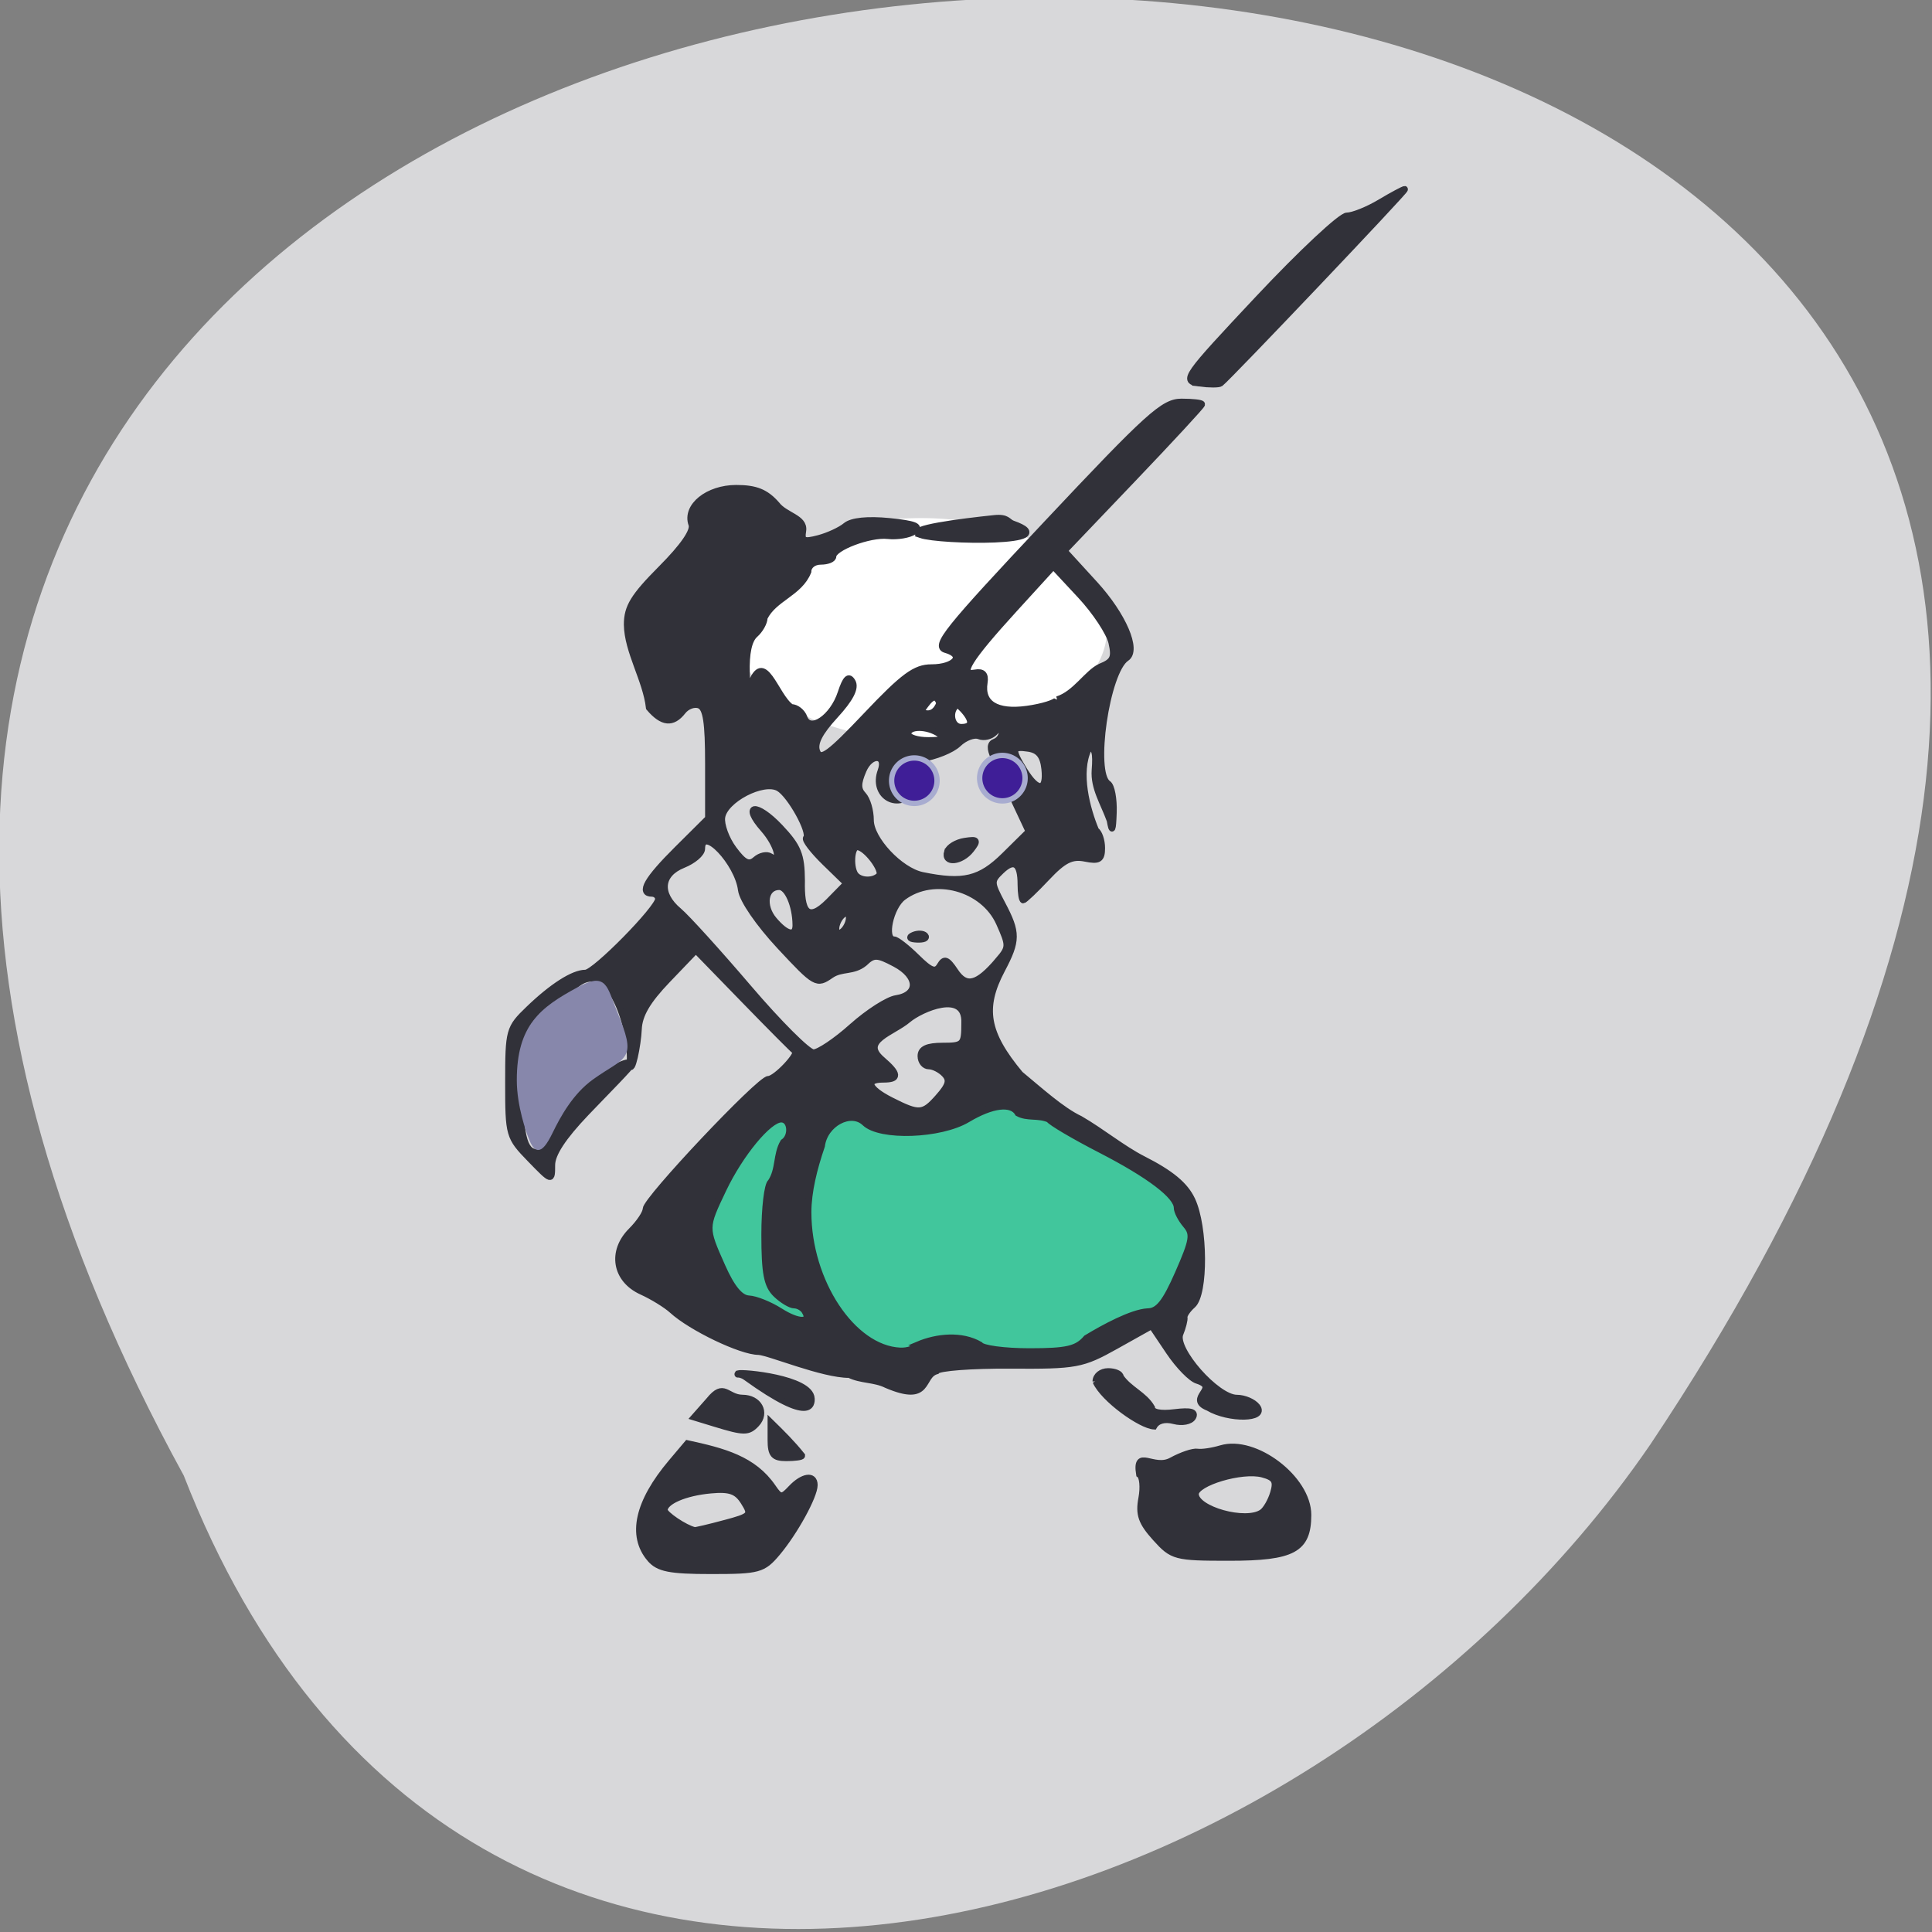 <svg xmlns="http://www.w3.org/2000/svg" viewBox="0 0 256 256" xmlns:xlink="http://www.w3.org/1999/xlink"><rect x="0" y="0" width="256" height="256" fill="#808080" stroke="none"/><g fill="#d8d8da" color="#000"><path d="m -429.05 1690.33 c 145.2 -221.6 -385.23 -232.05 -202.66 -3.617 48.21 58.77 163.57 87.45 202.66 3.617 z" transform="matrix(-0.959 0 0 1.148 -387.11 -1744.98)"/></g><path d="m 146.47 86.22 a 23.724 9.283 0 1 1 -47.45 0 23.724 9.283 0 1 1 47.45 0 z" transform="matrix(1.022 0 0 1.524 -3.366 -48.06)" fill="#fff" stroke="#fff" stroke-width="0.709"/><g transform="matrix(0.828 0 0 0.88 11.908 14.223)"><path d="m 109.53 151.48 c 2.678 -2.322 16.917 -0.599 20.465 -0.247 8.253 1.501 14.763 -3.703 19.868 -0.396 5.588 3.534 12.05 6.117 17.557 8.774 2.43 1.159 4.869 3.932 5.746 4.638 2.222 1.791 3.413 5.146 3.413 9.612 -0.54 11.28 -21.931 13.565 -28.312 13.775 -11.66 0.375 -12.331 0.471 -12.331 1.762 -36.98 -4.5 -49.49 -18 -26.407 -37.919 z" fill="#41c69c" stroke="#41c69c" stroke-width="0.385"/><path d="m 89.62 218.52 c -3.129 -3.458 -1.942 -8.478 3.42 -14.455 l 2.575 -2.87 c 5.798 1.184 10.609 2.355 13.704 6.623 1.178 1.612 1.411 1.623 2.893 0.142 1.854 -1.854 3.754 -2.115 3.754 -0.515 0 1.645 -3.149 7.04 -5.922 10.154 -2.296 2.575 -2.972 2.75 -10.61 2.75 -6.633 0 -8.467 -0.342 -9.813 -1.829 z m 11.939 -5.299 c 4.262 -1.073 4.412 -1.23 3.08 -3.237 -1.106 -1.666 -2.216 -2.038 -5.286 -1.774 -4.137 0.356 -7.388 1.686 -7.388 3.02 0 0.641 3.259 2.709 4.807 3.05 0.169 0.037 2.323 -0.44 4.787 -1.06 z m 68.957 2.182 c -2.267 -2.366 -2.704 -3.54 -2.22 -5.961 0.332 -1.658 0.168 -3.284 -0.364 -3.613 -0.695 -4.04 2.297 -0.577 5.121 -2.025 1.628 -0.842 3.512 -1.44 4.186 -1.33 0.674 0.111 2.368 -0.122 3.765 -0.517 5.452 -1.543 13.961 4.543 13.961 9.984 0 5.189 -2.406 6.408 -12.642 6.408 -8.641 0 -9.09 -0.113 -11.807 -2.946 z m 17.06 -3.819 c 0.613 -0.404 1.426 -1.732 1.807 -2.951 0.559 -1.793 0.228 -2.333 -1.731 -2.825 -3.255 -0.817 -10.691 1.267 -10.691 2.997 0 2.359 8.05 4.468 10.615 2.779 z m -78.62 -10.909 v -2.674 c 1.737 1.598 3.521 3.261 5 5.02 0 0.179 -1.125 0.326 -2.5 0.326 -2.043 0 -2.5 -0.488 -2.5 -2.674 z m 52 -8.826 c 0 -0.833 0.889 -1.5 2 -1.5 1.1 0 2 0.374 2 0.831 1.409 1.932 3.79 2.659 5 4.637 0 0.711 1.349 0.973 3.636 0.706 2.53 -0.295 3.424 -0.081 2.939 0.704 -0.385 0.623 -1.748 0.865 -3.04 0.541 -1.471 -0.369 -2.657 -0.066 -3.189 0.817 -2.146 -0.113 -8.07 -4.097 -9.347 -6.737 z m -60.869 6.35 l -3.369 -0.969 l 2.349 -2.5 c 2.435 -2.847 2.829 -0.417 5.365 -0.381 2.635 0 3.914 2.209 2.246 3.878 -1.296 1.296 -2 1.293 -6.59 -0.028 z m 78.869 -2.426 c -3.624 -1.351 1.981 -2.944 -1.75 -4.078 -0.963 -0.257 -2.996 -2.211 -4.519 -4.343 l -2.769 -3.876 l -5.719 3.01 c -5.405 2.843 -6.334 3 -16.923 2.938 -6.162 -0.039 -11.456 0.338 -11.765 0.838 -2.611 0.694 -0.877 4.978 -8.06 2.076 -1.875 -0.88 -4.067 -0.657 -5.931 -1.526 -4.241 0.019 -12.78 -3.367 -14.514 -3.462 -2.774 0 -10.797 -3.618 -13.845 -6.242 -0.936 -0.806 -3.128 -2.075 -4.869 -2.819 -4.204 -1.796 -4.968 -5.993 -1.658 -9.102 1.279 -1.201 2.325 -2.677 2.325 -3.28 0 -1.415 18.19 -19.556 19.614 -19.556 1.149 0 5.01 -3.846 4.268 -4.256 -0.241 -0.134 -3.91 -3.604 -8.152 -7.71 l -7.713 -7.467 l -4.508 4.425 c -3.235 3.175 -4.547 5.284 -4.645 7.467 -0.106 2.356 -1.1 7.01 -1.436 5.272 0.532 -4.859 -3.312 -17.761 -9.597 -11.03 -2 1.134 -3.801 1.719 -5.278 3.241 -2.497 2.607 -2.751 3.555 -2.737 10.214 0.018 8.03 0.714 10.841 2.683 10.841 1.084 0 2.595 -2.087 2.914 -4.02 0.454 -2.759 10.989 -10.701 12.366 -9.324 0.185 0.185 -4.293 4.399 -7.305 7.373 -3.709 3.663 -5.475 6.208 -5.475 7.888 0 2.467 -0.019 2.462 -3.5 -0.912 -3.433 -3.328 -3.5 -3.547 -3.5 -11.5 0 -7.876 0.093 -8.192 3.25 -11.05 3.78 -3.426 7.152 -5.446 9.09 -5.446 1.479 0 11.656 -9.729 11.656 -11.143 0 -0.471 -0.45 -0.857 -1 -0.857 -2.09 0 -0.83 -2.079 4 -6.597 l 5 -4.677 v -8.256 c 0 -6.228 -0.35 -8.391 -1.427 -8.804 -0.785 -0.301 -1.965 0.101 -2.622 0.893 -1.634 1.969 -3.309 1.807 -5.419 -0.524 -0.51 -4.191 -3.48 -8.492 -3.532 -12.512 0 -2.618 1.038 -4.214 5.461 -8.397 3.555 -3.362 5.258 -5.695 4.879 -6.682 -1.034 -2.694 2.573 -5.443 7.141 -5.443 3.136 0 4.743 0.609 6.478 2.456 1.34 1.687 4.517 1.99 4.219 3.921 -0.275 1.596 0.099 1.771 2.5 1.172 1.553 -0.388 3.498 -1.238 4.323 -1.891 0.948 -0.75 3.522 -0.997 7 -0.672 4.02 0.376 5.097 0.773 4 1.477 -0.825 0.53 -2.744 0.833 -4.265 0.673 -2.871 -0.301 -8.735 1.785 -8.735 3.108 0 0.416 -0.9 0.756 -2 0.756 -1.131 0 -2 0.667 -2 1.534 -1.385 3.25 -5.443 3.97 -7 6.943 0 0.703 -0.675 1.839 -1.5 2.524 -0.987 0.819 -1.449 2.828 -1.35 5.872 0.095 2.948 0.301 3.629 0.566 1.878 2.226 -5.837 4.04 1.632 6.59 3.25 0.814 0 1.746 0.694 2.072 1.543 0.893 2.328 4.534 0.007 5.832 -3.717 0.766 -2.199 1.278 -2.654 1.883 -1.675 0.56 0.907 -0.339 2.541 -2.765 5.03 -2.516 2.576 -3.393 4.21 -2.922 5.438 0.557 1.451 1.929 0.51 7.908 -5.429 5.919 -5.879 7.81 -7.185 10.401 -7.185 3.796 0 5.397 -1.896 2.288 -2.71 -1.921 -0.502 0.112 -2.888 16.14 -18.933 16.289 -16.307 18.702 -18.358 21.598 -18.358 1.793 0 3.26 0.159 3.26 0.353 0 0.194 -4.956 5.236 -11.01 11.205 l -11.01 10.853 l 4.895 5.04 c 4.547 4.686 6.939 9.928 5.061 11.09 -3.198 1.977 -5.57 17.324 -2.929 18.956 0.55 0.34 0.939 2.279 0.864 4.309 -0.102 2.776 -0.251 3.071 -0.601 1.191 -1.06 -2.731 -2.609 -4.901 -2.406 -7.563 0.227 -2.639 -0.044 -3.542 -0.971 -3.233 -1.864 3.597 -0.244 9.183 1.157 12.322 0.526 0.325 0.956 1.517 0.956 2.649 0 1.696 -0.474 1.967 -2.7 1.541 -2.122 -0.406 -3.429 0.212 -6.1 2.883 -1.87 1.87 -3.58 3.4 -3.8 3.4 -0.22 0 -0.4 -1.05 -0.4 -2.333 0 -3.253 -1.034 -3.946 -3.1 -2.076 -1.681 1.521 -1.673 1.753 0.169 5.03 2.42 4.309 2.412 5.459 -0.069 9.877 -3.243 5.774 -2.534 9.577 2.937 15.75 3.038 2.354 6.608 5.428 9.595 6.75 3.465 1.893 6.797 4.472 10.04 6.03 4.493 2.144 6.754 3.909 7.867 6.141 2.031 4.071 2.091 14.14 0.095 15.799 -0.807 0.67 -1.411 1.513 -1.341 1.872 0.07 0.36 -0.23 1.473 -0.666 2.475 -1.017 2.334 5.855 9.679 9.06 9.679 1.196 0 2.66 0.584 3.252 1.299 1.542 1.858 -4.554 1.956 -7.833 0.126 z m -46.5 -9.424 c 3.079 -1.231 7.06 -1.605 10 0 0.34 0.55 3.897 1 7.904 1 6.02 0 7.601 -0.349 9.1 -2 2.797 -1.594 7.269 -3.877 9.809 -4.01 1.684 -0.009 2.81 -1.339 4.87 -5.75 2.34 -5.01 2.498 -5.937 1.25 -7.317 -0.786 -0.868 -1.429 -2.027 -1.429 -2.576 0 -1.811 -4.392 -4.953 -12.242 -8.758 -4.258 -2.064 -7.971 -4.124 -8.251 -4.576 -1.733 -0.701 -3.425 -0.151 -4.953 -0.924 -1.023 -1.655 -4.105 -1.305 -8.05 0.913 -4.343 2.439 -14 2.76 -16.448 0.547 -2.23 -2.02 -6.43 0.104 -6.886 3.478 -1.239 3.411 -2.15 6.853 -2.165 9.979 0 10.476 7.088 20.558 14.691 20.898 1.205 0.054 2.469 -0.352 2.809 -0.902 z m -18.04 -5.069 c -0.316 -0.512 -1.076 -0.931 -1.688 -0.931 -0.612 0 -1.935 -0.745 -2.941 -1.655 -1.453 -1.315 -1.829 -3.152 -1.829 -8.941 0 -4.01 0.45 -7.564 1 -7.904 1.339 -1.901 0.831 -4.133 2 -6 1.457 -0.9 1.224 -3.5 -0.313 -3.5 -1.991 0 -6.553 5.198 -9.266 10.556 -2.953 5.834 -2.952 5.76 -0.171 11.646 1.535 3.249 2.886 4.791 4.25 4.853 1.1 0.05 3.35 0.898 5 1.885 2.978 1.781 5.061 1.776 3.957 -0.009 z m 21.361 -32.24 c 1.679 -1.787 1.898 -2.576 0.974 -3.5 -0.656 -0.656 -1.778 -1.193 -2.493 -1.193 -0.715 0 -1.3 -0.675 -1.3 -1.5 0 -1.048 1.056 -1.5 3.5 -1.5 3.333 0 3.5 -0.167 3.5 -3.5 0.208 -5.062 -6.947 -2.128 -9 -0.5 -2.451 1.97 -7.721 3.168 -4.2 6.04 2.726 2.208 2.777 2.961 0.2 2.961 -2.984 0 -2.42 1.439 1.25 3.19 4.521 2.157 5.112 2.118 7.569 -0.497 z m -13.814 -10.6 c 2.548 -2.149 5.723 -4.061 7.05 -4.25 3.674 -0.521 3.582 -3.377 -0.17 -5.249 -2.872 -1.433 -3.399 -1.443 -4.885 -0.098 -1.808 1.377 -3.624 0.703 -5.326 1.795 -2.319 1.519 -2.547 1.399 -8.228 -4.342 -3.378 -3.414 -5.988 -6.984 -6.186 -8.465 -0.551 -4.116 -6.264 -9.775 -6.264 -6.204 0 0.704 -1.35 1.79 -3 2.413 -3.669 1.385 -3.968 4.396 -0.694 6.984 1.268 1 6.288 6.21 11.155 11.573 4.867 5.363 9.538 9.75 10.38 9.75 0.842 0 3.616 -1.758 6.164 -3.907 z m 23.385 -9.971 c 1.78 -1.966 1.787 -2.23 0.167 -5.645 -2.532 -5.335 -10.431 -7.355 -15.334 -3.921 -2.071 1.451 -3.204 6.443 -1.462 6.443 0.418 0 2.041 1.187 3.606 2.638 2.284 2.118 3.02 2.365 3.712 1.25 0.694 -1.112 1.182 -0.94 2.454 0.865 1.753 2.488 3.508 2.071 6.858 -1.631 z m -13.577 -3.805 c 0.722 -0.289 1.584 -0.253 1.917 0.079 0.332 0.332 -0.258 0.569 -1.313 0.525 -1.165 -0.048 -1.402 -0.285 -0.604 -0.604 z m -18.826 -1.567 c -0.032 -2.934 -1.322 -5.75 -2.634 -5.75 -2.274 0 -2.746 2.907 -0.818 5.04 2.029 2.242 3.473 2.54 3.453 0.713 z m 8.375 -0.25 c 0.317 -0.825 0.188 -1.5 -0.286 -1.5 -0.474 0 -1.121 0.675 -1.437 1.5 -0.317 0.825 -0.188 1.5 0.286 1.5 0.474 0 1.121 -0.675 1.437 -1.5 z m -3.704 -9.175 c -1.908 -1.749 -3.254 -3.395 -2.99 -3.659 0.803 -0.803 -2.572 -6.544 -4.428 -7.533 -2.429 -1.294 -8.651 1.758 -9.03 4.432 -0.162 1.129 0.672 3.281 1.852 4.782 1.666 2.118 2.45 2.477 3.501 1.605 0.745 -0.618 1.824 -0.833 2.398 -0.479 1.892 1.169 1.087 -1.798 -1.127 -4.155 -3.536 -3.763 -1.104 -3.995 2.656 -0.253 2.917 2.903 3.456 4.144 3.483 8.02 -0.111 4.604 0.853 6.414 4.276 3.183 l 2.883 -2.762 z m 8.678 2.01 c 0.741 -0.741 -2.153 -4.331 -3.491 -4.331 -1 0 -1.139 3.373 -0.178 4.333 0.858 0.858 2.81 0.857 3.669 -0.002 z m 20.06 -3.01 l 3.898 -3.622 l -2.296 -4.601 c -1.263 -2.531 -2.741 -5.481 -3.284 -6.556 -0.687 -1.36 -0.642 -2.07 0.148 -2.333 0.625 -0.208 1.136 -0.881 1.136 -1.495 0 -0.819 -0.299 -0.818 -1.122 0.005 -0.617 0.617 -1.759 0.877 -2.537 0.579 -0.778 -0.299 -2.264 0.225 -3.301 1.163 -1.037 0.938 -3.72 1.952 -5.963 2.253 -2.352 0.315 -4.078 1.087 -4.078 1.822 0 0.782 0.772 1.073 2 0.752 2.231 -0.584 2.633 0.677 0.8 2.51 -2.709 2.709 -6.559 0.341 -5.2 -3.199 1 -2.609 -1.583 -2.731 -2.768 -0.13 -0.9 1.976 -0.901 2.859 -0.004 3.756 0.645 0.645 1.173 2.333 1.173 3.75 0 2.901 4.704 7.629 8.278 8.321 6.545 1.266 9.207 0.663 13.12 -2.974 z m -9.153 -0.574 c 0.226 -0.688 1.48 -1.406 2.785 -1.596 2.073 -0.302 2.206 -0.143 1.049 1.25 -1.566 1.887 -4.427 2.145 -3.835 0.346 z m 15.571 -12.5 c -0.227 -1.969 -0.955 -2.841 -2.566 -3.07 -2.678 -0.38 -2.769 0.099 -0.635 3.355 2.135 3.259 3.594 3.129 3.201 -0.285 z m -16.816 -5.25 c -1.965 -1.27 -5 -1.27 -5 0 0 0.55 1.463 0.993 3.25 0.985 2.466 -0.012 2.888 -0.249 1.75 -0.985 z m 2.895 -4.435 c -1.463 0.904 -1.017 3.435 0.605 3.435 3.309 -0.007 -0.098 -3.141 -0.605 -3.435 z m -2.895 -0.187 c -0.742 -2.113 -2.037 0.042 -3 1.245 1.538 0.849 2.552 -0.065 3 -1.245 z m 18.833 -0.532 c 2.918 -0.846 4.804 -4.03 6.908 -4.937 2.068 -0.786 2.361 -1.382 1.806 -3.673 -0.364 -1.504 -2.61 -4.702 -4.989 -7.106 l -4.326 -4.371 l -6.176 6.371 c -7.382 7.615 -9.04 10.135 -6.372 9.68 1.259 -0.214 1.727 0.227 1.524 1.437 -0.538 3.207 1.905 4.654 6.793 4.02 2.475 -0.319 4.65 -0.96 4.833 -1.425 z m -51.08 101.49 c 0.688 -0.277 11.626 0.72 11.783 3.74 0.037 0.703 0.125 3.995 -10.533 -3.236 -1.115 -0.757 -1.938 -0.227 -1.25 -0.504 z m 29.23 -126.33 c -2.635 -0.855 6.555 -1.943 11.813 -2.459 2.134 -0.209 2.144 0.555 2.917 0.814 8.801 2.944 -11.55 2.678 -14.731 1.646 z m 44.614 -22.818 c -2.806 -0.341 -2.488 -0.77 9.485 -12.772 6.814 -6.83 13.169 -12.419 14.12 -12.419 0.954 0 3.337 -0.9 5.295 -2 1.958 -1.1 3.745 -2 3.969 -2 0.359 0 -28.19 28.27 -29.469 29.19 -0.275 0.196 -1.807 0.198 -3.404 0.004 z" fill="#313139" stroke="#313139"/></g><path d="m 70.22 150.62 c -0.223 -0.582 -1.504 -4.073 -1.504 -7.489 0 -7.155 3.02 -9.458 7.947 -12.11 3.575 -1.926 3.494 -0.286 4.839 2.981 2.708 6.575 1.39 5.657 -3.034 8.813 -2.754 1.964 -4.44 5.092 -5.45 7.172 -1.565 3.222 -2.153 2.315 -2.797 0.636 z" fill="#8787ab" stroke="#8787ab" stroke-width="0.474"/><path d="m 135.83 103.11 a 3.01 3.01 0 1 1 -6.02 0 3.01 3.01 0 1 1 6.02 0 z" fill="#3f1e97" stroke="#a8acd0" stroke-width="0.709" id="0"/><use transform="translate(-11.667 0.333)" xlink:href="#0"/></svg>